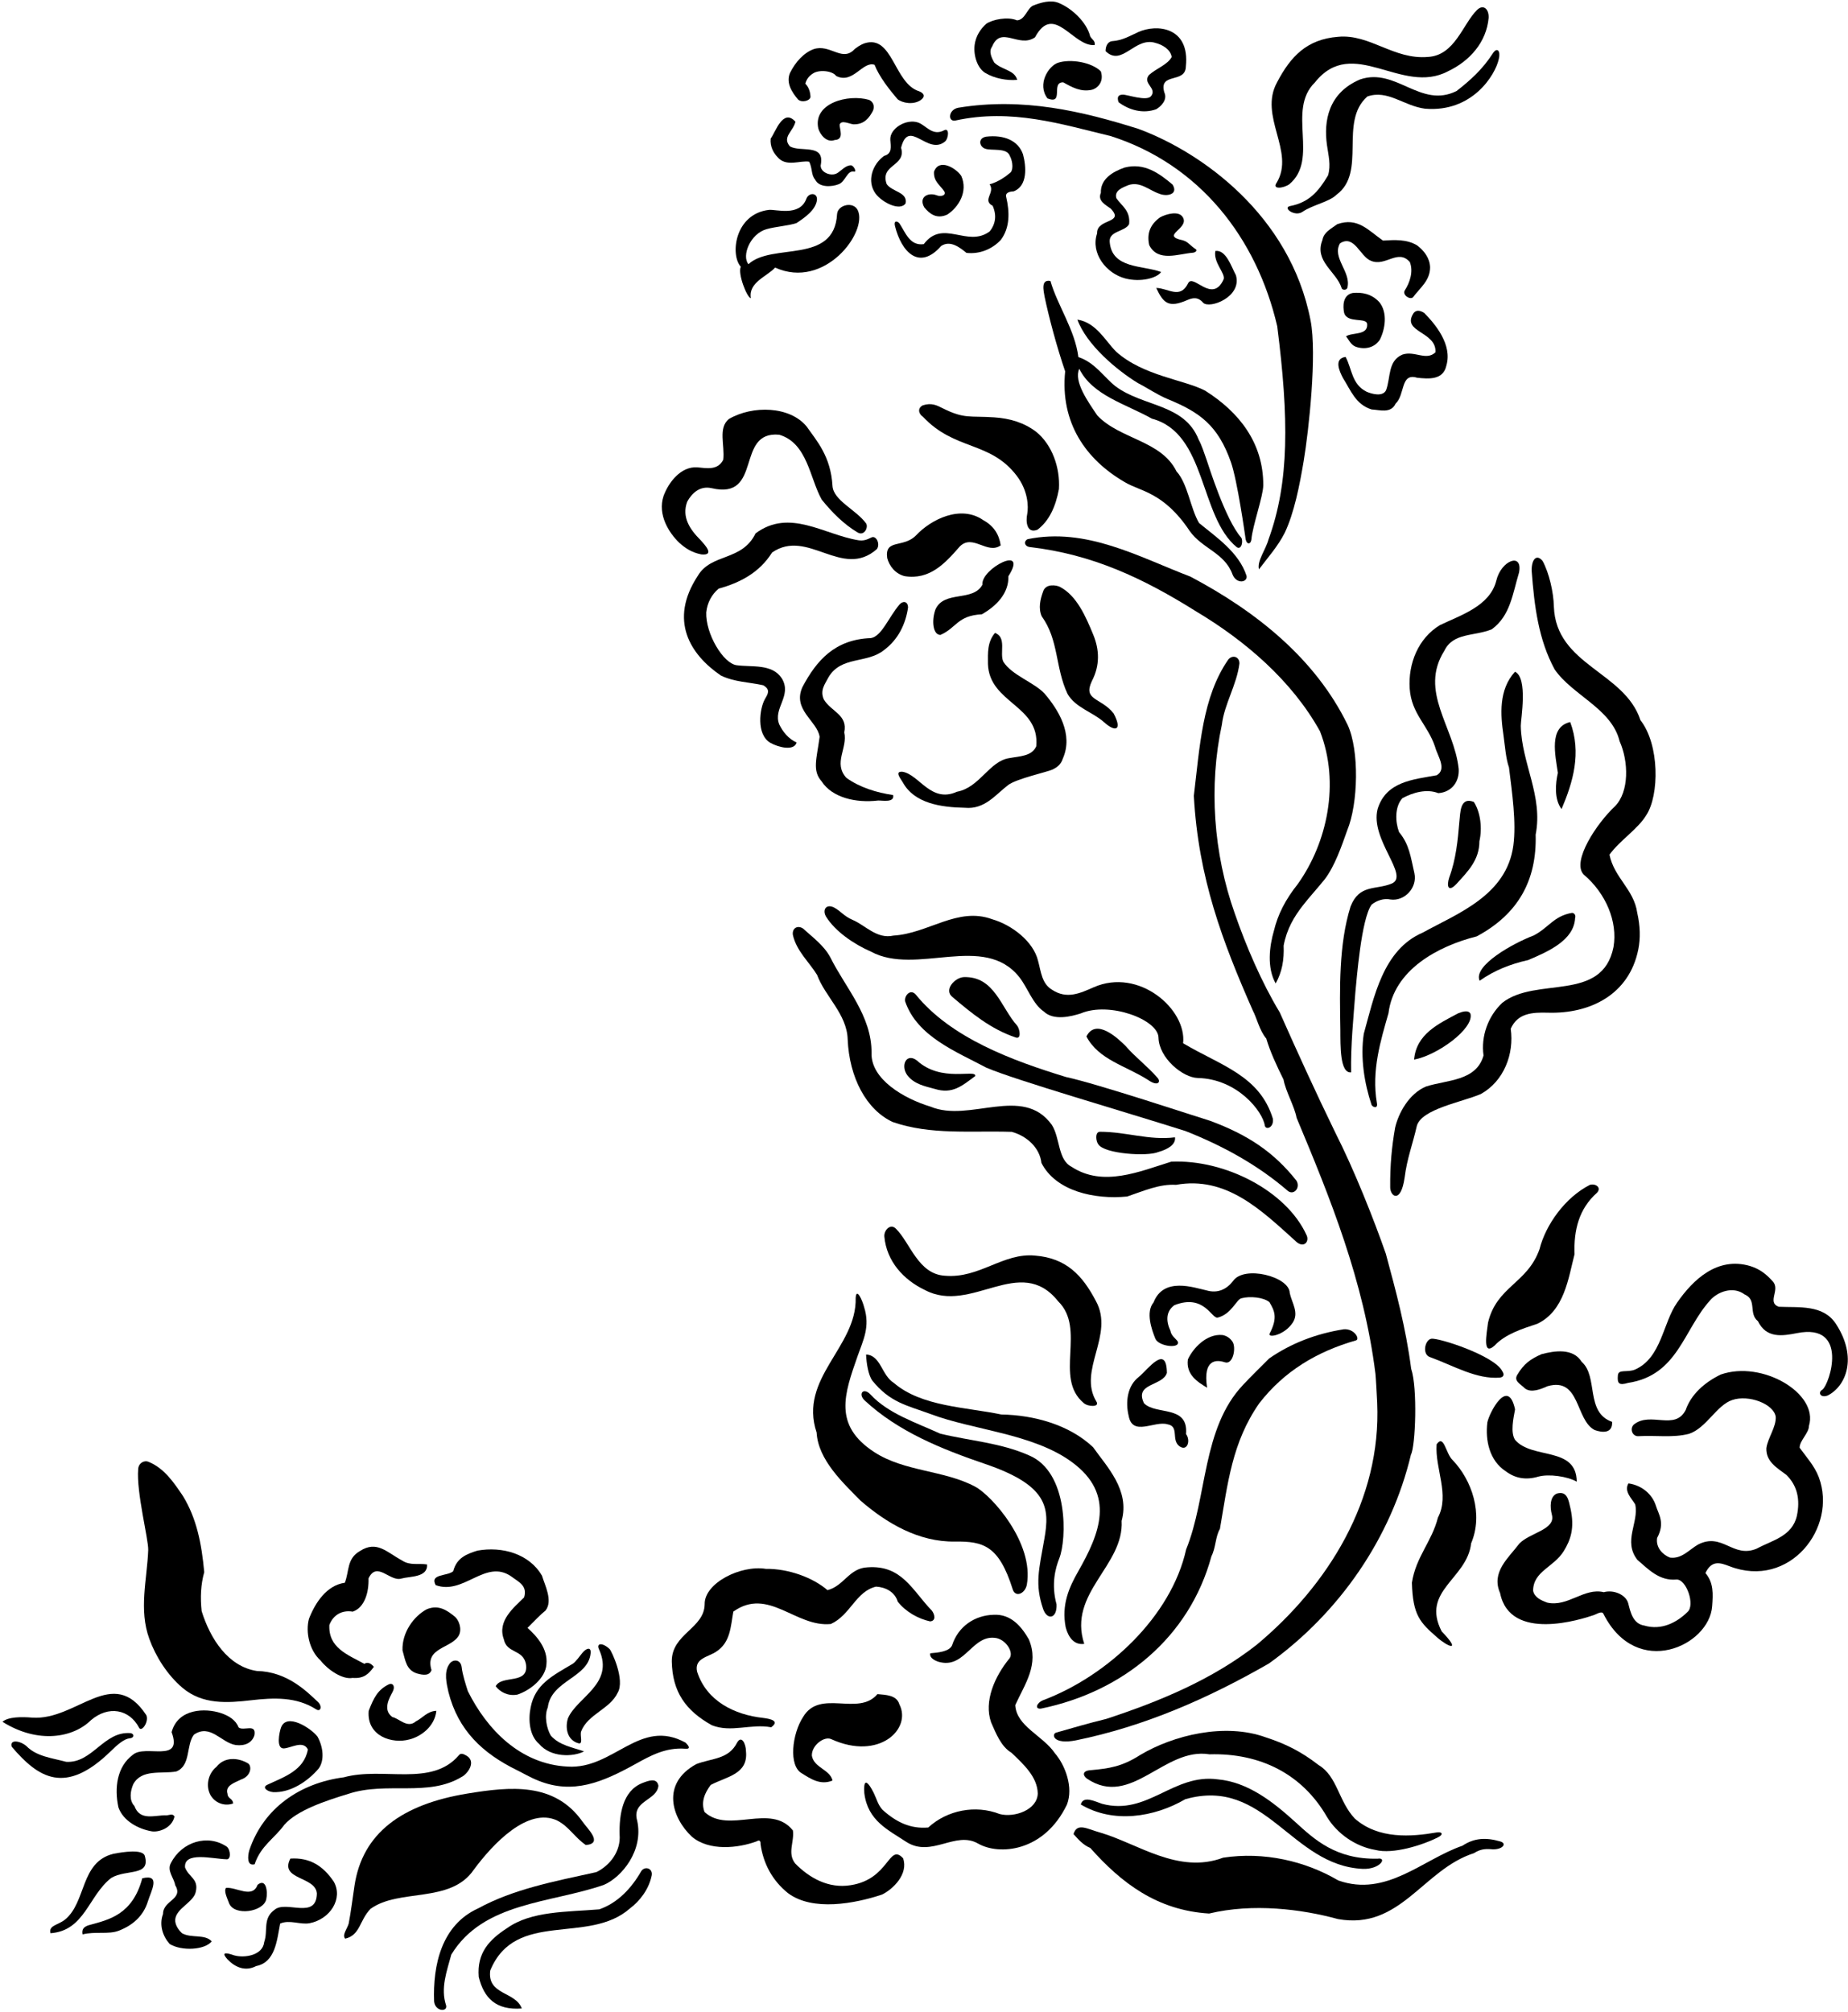 <?xml version="1.0" encoding="UTF-8"?>
<svg xmlns="http://www.w3.org/2000/svg" xmlns:xlink="http://www.w3.org/1999/xlink" width="521pt" height="567pt" viewBox="0 0 521 567" version="1.1">
<g id="surface1">
<path style=" stroke:none;fill-rule:nonzero;fill:rgb(0%,0%,0%);fill-opacity:1;" d="M 277.777 20.555 C 280.277 22.082 283.867 22.781 286.781 22.504 C 285.977 19.664 282.5 19.754 280.32 17.645 C 279.605 16.402 278.668 14.52 279.688 13.168 C 282.176 7.039 287.281 13.703 291.801 10.512 C 297.117 0.629 302.535 13.289 308.629 12.695 C 308.855 11.453 307.73 11.078 307.336 10.191 C 306.379 6.301 302.191 2.324 298.488 0.836 C 296.289 -0.121 293.379 0.711 291.211 1.598 C 289.574 2.367 288.969 5.676 286.691 5.73 C 284.117 4.617 279.809 5.496 278.098 6.676 C 276.422 8.121 275.102 10.191 274.777 12.652 C 274.398 15.66 275.578 19.254 277.777 20.555 "/>
<path style=" stroke:none;fill-rule:nonzero;fill:rgb(0%,0%,0%);fill-opacity:1;" d="M 228.496 27.266 C 228.426 25.797 227.973 24.52 227.035 23.574 C 227.395 22.316 228.07 21.414 229.184 20.719 C 230.895 19.539 234.715 19.938 235.727 21.406 C 240.5 23.82 243.18 17.129 246.562 18.262 C 247.836 21.57 250.785 25.316 253.039 27.953 C 254.402 29.051 257.438 29.613 259.527 28.242 C 260.969 27.223 260.551 26.309 259.172 25.742 C 251.988 23.566 251.742 9.605 243.691 12.219 C 242.922 12.465 241.352 13.344 240.492 14.285 C 237.141 17.176 233.914 12.395 229.418 13.84 C 226.641 14.84 224.23 17.5 222.715 20.562 C 221.508 23.418 223.363 26.109 224.98 28.031 C 226.059 29.051 228.469 28.387 228.496 27.266 "/>
<path style=" stroke:none;fill-rule:nonzero;fill:rgb(0%,0%,0%);fill-opacity:1;" d="M 325.875 12.133 C 327.547 12.57 330.012 13.832 330.328 16.07 C 329.16 18.25 326.074 19.223 323.926 21.141 C 321.988 23.562 326.328 24.828 324.504 27.102 C 323.301 28.637 317.762 26.645 316.566 26.672 C 315.488 26.695 314.781 27.102 315.344 28.801 C 318.348 31.062 322.258 32.121 325.965 30.789 C 327.449 29.906 329.203 28.047 328.246 26.035 C 326.617 20.223 334.23 23.711 334.328 18.727 C 335.504 7.535 326.082 6.695 320.902 9.043 C 318.594 10.09 316.453 11.406 313.578 11.594 C 312.078 11.766 311.676 13.34 311.691 14.41 C 316.371 18.984 319.953 10.152 325.875 12.133 "/>
<path style=" stroke:none;fill-rule:nonzero;fill:rgb(0%,0%,0%);fill-opacity:1;" d="M 298.266 17.695 C 295.625 18.574 292.297 23.719 295.316 27.742 C 300.145 29.609 296.129 23.062 299.777 23.215 C 302.258 24.609 304.738 26.004 307.859 25.297 C 309.59 24.812 311.285 22.93 310.352 20.105 C 307.781 17.527 301.793 16.523 298.266 17.695 "/>
<path style=" stroke:none;fill-rule:nonzero;fill:rgb(0%,0%,0%);fill-opacity:1;" d="M 240.605 35.035 C 243.707 35.133 245.094 33.125 246.113 31.215 C 246.672 29.883 246.156 28.66 245.008 28.148 C 239.125 26.43 229.152 29.051 230.703 36.219 C 231.215 37.945 233.031 40.32 235.328 39.461 C 238.129 39.328 236.629 36.32 236.727 35.098 C 237.195 33.707 239.523 34.953 240.605 35.035 "/>
<path style=" stroke:none;fill-rule:nonzero;fill:rgb(0%,0%,0%);fill-opacity:1;" d="M 359.922 51.5 C 358.539 53.488 361.863 53.07 363.477 51.938 C 372.004 44.82 362.672 31.098 370.695 23.246 C 381.41 9.777 395.137 27.039 408.254 20.078 C 414.297 17.211 419.059 11.969 419.688 5.031 C 419.793 2.457 418.133 1.125 416.418 2.809 C 412.406 6.73 410.18 15.645 402.578 16.047 C 392.895 16.883 386.207 9.504 377.199 10.375 C 368.434 11.078 363.879 15.887 360.07 23.141 C 354.715 32.762 365.254 42.688 359.922 51.5 "/>
<path style=" stroke:none;fill-rule:nonzero;fill:rgb(0%,0%,0%);fill-opacity:1;" d="M 228.137 45.578 C 229.074 47.461 228.656 49.266 229.785 50.586 C 230.93 52.977 234.621 52.656 236.422 51.93 C 238.34 51.254 238.816 47.965 240.754 48.359 C 241.602 48.582 240.77 46.754 239.965 46.594 C 238.477 46.535 237.258 48.012 236.117 48.75 C 234.27 49.949 230.82 48.422 231.445 46.188 C 232.375 40.414 225.621 42.98 222.688 41.246 C 220.434 38.613 223.578 37.094 224.258 34.312 C 220.746 30.375 218.633 37.258 217.273 39.059 C 217.066 41.371 218.078 43.098 219.223 44.289 C 221.645 47.172 225.652 45.125 228.137 45.578 "/>
<path style=" stroke:none;fill-rule:nonzero;fill:rgb(0%,0%,0%);fill-opacity:1;" d="M 269.336 33.973 C 285.23 30.512 299.16 34.988 313.203 38.371 C 338.316 46.43 354.312 67.148 360.086 91.953 C 363.371 117.812 363.539 135.867 357.633 152.016 C 356.84 154.949 354.336 158.121 354.934 160.457 C 357.305 157.301 360.32 153.918 362.203 150.16 C 364.855 144.578 366.387 136.848 367.539 129.953 C 368.996 121.242 371.32 99.844 369.496 90.375 C 363.746 60.527 338.578 42.824 320.973 36.332 C 305.09 31.328 288.414 27.379 270.168 30.363 C 267.367 30.879 267.117 34.371 269.336 33.973 "/>
<path style=" stroke:none;fill-rule:nonzero;fill:rgb(0%,0%,0%);fill-opacity:1;" d="M 251 39.434 C 251.129 41.344 251.574 43.312 249.258 43.934 C 245.965 46.281 244.262 51.078 246.875 54.613 C 248.695 57.039 253.734 59.637 255.316 57.312 C 255.938 54.133 251.5 54.09 249.98 51.891 C 247.977 46.266 255.59 46.93 254.035 41.645 C 256.191 33.148 261.48 43.949 266.414 39.895 C 267.449 39.023 267.699 35.949 266.23 36.695 C 262.859 38.516 261.059 35.277 258.805 34.523 C 255.457 33.402 250.781 36.215 251 39.434 "/>
<path style=" stroke:none;fill-rule:nonzero;fill:rgb(0%,0%,0%);fill-opacity:1;" d="M 410.652 25.648 C 400.492 30.715 393.586 18.934 383.465 22.379 C 374.469 26.176 373.164 34.109 374.102 40.852 C 374.492 43.691 375.293 46.578 374.402 49.449 C 371.691 53.996 369.035 57.059 363.676 58.086 C 361.531 58.559 365.023 61.133 367.133 59.746 C 370.066 57.719 374.789 56.914 376.785 54.887 C 385.426 48.562 377.375 34.391 385.488 27.195 C 391.246 25.172 395.746 29.863 401.758 30.633 C 415.098 31.746 421.586 21.09 422.543 16.668 C 423.117 14.426 422.121 13.094 420.844 15.074 C 417.977 19.508 414.645 22.531 410.652 25.648 "/>
<path style=" stroke:none;fill-rule:nonzero;fill:rgb(0%,0%,0%);fill-opacity:1;" d="M 308.941 366.641 C 305.137 359.387 300.578 354.578 291.812 353.875 C 282.805 353.004 276.117 360.383 266.434 359.551 C 258.836 359.145 256.605 350.234 252.594 346.309 C 251.074 344.711 249.164 346.707 249.324 348.531 C 249.953 355.469 254.719 360.711 260.758 363.578 C 273.875 370.539 287.602 353.277 298.316 366.75 C 306.34 374.602 297.012 388.32 305.539 395.438 C 306.68 396.492 310.168 396.656 309.094 395 C 303.758 386.188 314.297 376.266 308.941 366.641 "/>
<path style=" stroke:none;fill-rule:nonzero;fill:rgb(0%,0%,0%);fill-opacity:1;" d="M 253.559 62.934 C 252.906 62.215 251.906 62.129 252.336 63.777 C 254.148 70.965 259.113 76.402 265.344 69.324 C 267.922 67.613 270.645 69.781 272.469 71.27 C 276.152 71.688 279.711 70.242 282.156 67.613 C 284.758 64.156 284.668 59.738 283.656 55.449 C 283.359 54.281 284.789 53.945 285.73 53.945 C 289.812 52.43 289.309 46.84 288.41 43.492 C 287.062 39.605 283.059 37.938 278.035 38.516 C 275.594 38.941 276.094 41.352 277.734 41.902 C 279.523 42.582 283.93 41.496 284.727 44.016 C 285.25 44.883 285.867 47.344 284.965 48.547 C 283.645 49.676 281.578 51.242 278.996 51.945 C 280.668 54.258 276.812 56.418 279.855 58 C 281.035 60.652 280.715 63.117 279 65.238 C 272.676 69.895 265.859 61.594 260.434 68.809 C 256.484 69.367 255.266 65.512 253.559 62.934 "/>
<path style=" stroke:none;fill-rule:nonzero;fill:rgb(0%,0%,0%);fill-opacity:1;" d="M 263.988 55.008 C 261.547 54.152 258.965 55.586 260.578 58.445 C 262.047 60.219 264.016 61.855 267.047 60.484 C 270.246 58.422 272.977 54.004 271.008 49.582 C 269.641 47.492 264.77 44.422 263.32 48.391 C 263.164 51.098 264.914 52.059 266.094 53.77 C 267.035 55.066 265.203 55.562 263.988 55.008 "/>
<path style=" stroke:none;fill-rule:nonzero;fill:rgb(0%,0%,0%);fill-opacity:1;" d="M 211.688 84.035 C 210.926 79.578 216.324 77.875 218.527 75.414 C 232.543 81.746 244.672 65.355 241.836 59.277 C 240.605 56.648 236.203 57.727 235.996 60.316 C 235.211 74.664 217.652 68.285 211.004 74.465 C 209.051 72.141 211.453 65.91 216.102 64.59 C 218.812 63.82 222.016 63.688 224.539 62.879 C 226.875 61.34 230.055 59.141 230.324 56.285 C 230.465 54.234 227.973 54.234 227.332 56.035 C 225.414 61.156 218.695 58.922 216.754 59.156 C 207.129 60.316 205.801 71.855 208.855 75.18 C 207.914 77.059 210.598 83.922 211.688 84.035 "/>
<path style=" stroke:none;fill-rule:nonzero;fill:rgb(0%,0%,0%);fill-opacity:1;" d="M 309.297 65.785 C 307.41 71.426 311.914 77.09 317.273 78.488 C 321.555 79.586 326.129 78.422 327.355 76.66 C 322.109 74.715 313.402 75.812 312.848 68.102 C 312.684 65.039 317.156 65.344 318.328 63.164 C 318.727 59.348 316.266 58.086 314.742 55.883 C 314.031 53.699 316.59 52.801 318.113 52.18 C 321.445 51.039 323.961 53.637 326.781 54.578 C 328.867 55.48 332.328 54.871 330.582 52.027 C 326.77 48.809 322.578 45.773 317.012 47.234 C 313.66 48.418 310.219 50.48 310.363 54.352 C 309.344 56.645 311.789 57.777 313.141 58.797 C 317.234 63.051 309.094 61.516 309.297 65.785 "/>
<path style=" stroke:none;fill-rule:nonzero;fill:rgb(0%,0%,0%);fill-opacity:1;" d="M 333.504 61.285 C 332.418 59.289 328.785 60.301 327.055 61.258 C 324.25 63.266 323.27 65.82 323.996 69.074 C 326.438 73.969 332.27 71.531 336.258 71.234 C 336.93 71.188 337.762 70.609 337.047 70.184 C 335.602 69.277 334.938 68.113 333.48 67.734 C 326.973 66.371 335.309 64.52 333.504 61.285 "/>
<path style=" stroke:none;fill-rule:nonzero;fill:rgb(0%,0%,0%);fill-opacity:1;" d="M 399.484 69.133 C 396.555 67.398 393.227 67.602 389.895 67.805 C 385.727 64.902 382.777 61.156 377.02 63.18 C 375.195 64.516 373.18 65.473 372.82 67.672 C 370.441 73.648 376.758 76.516 378.219 81.141 C 378.32 81.746 379.484 81.91 379.836 81.184 C 381.086 76.707 375.41 72.676 377.785 68.578 C 381.852 65.988 383.422 72.348 386.543 73.52 C 390.676 75.215 394.105 70.027 397.469 73.852 C 398.516 76.523 397.48 79.625 396.047 81.844 C 395.277 83.074 397.438 84.57 398.34 83.801 C 400.371 81.094 403.18 79.086 403.184 75.324 C 403.09 72.688 401.438 70.602 399.484 69.133 "/>
<path style=" stroke:none;fill-rule:nonzero;fill:rgb(0%,0%,0%);fill-opacity:1;" d="M 334.93 79.887 C 332.691 84.402 329.344 81.215 325.977 81.152 C 328.004 85.547 329.551 86.816 334.691 84.586 C 336.207 83.926 337.727 83.59 339.191 85.324 C 341.004 87.148 350.219 83.711 348.438 77.57 C 347.16 75.199 345.66 70.309 342.633 70.734 C 342.027 74.047 345.574 77.09 344.973 78.73 C 341.746 85.824 336.348 76.84 334.93 79.887 "/>
<path style=" stroke:none;fill-rule:nonzero;fill:rgb(0%,0%,0%);fill-opacity:1;" d="M 294.492 83.594 C 295.746 89.598 298.012 98.004 300.297 104.664 C 298.848 119.105 306.094 129.496 317.07 135.867 C 321.391 138.512 328.039 138.594 335.406 149.656 C 338.938 154.66 345.273 155.781 347.484 161.914 C 348.648 164.773 351.809 164.109 351.434 162.297 C 349.277 155.617 342.758 151.301 338.043 147.402 C 335.566 143.188 334.859 136.301 331.688 132.855 C 327.352 124.07 315.668 123.828 309.34 117.066 C 306.785 113.266 302.629 107.527 304.27 103.938 C 308.02 111.465 317.305 113.809 324.746 117.992 C 340.238 122.109 338.047 145.52 348.68 154.223 C 350.062 155.133 350.562 152.309 349.902 151.496 C 345.414 146.359 340.75 131.211 340.195 129.664 C 339.492 127.711 338.852 125.582 337.941 123.914 C 333.945 113.734 322.27 114.715 314.453 108.84 C 311.277 106.336 308.668 102.137 304.023 100.645 C 303.074 92.988 298.043 85.914 296.152 79.195 C 293.391 78.648 294.211 81.91 294.492 83.594 "/>
<path style=" stroke:none;fill-rule:nonzero;fill:rgb(0%,0%,0%);fill-opacity:1;" d="M 320.77 107.945 C 323.633 109.422 326.301 111.285 329.277 112.512 C 338.207 116.184 343.383 119.836 347.051 130.316 C 348.828 135.395 350.977 150.539 351.184 151.988 C 351.477 153.555 352.641 153.473 352.801 152.027 C 353.137 148.152 356.129 139.84 356.148 136.781 C 356.199 124.82 349.328 116.121 339.742 110.094 C 333.855 107.012 322.371 105.973 314.688 99.137 C 311.582 96.039 309.098 90.93 303.738 90.074 C 306.359 97.227 314.906 104.352 320.77 107.945 "/>
<path style=" stroke:none;fill-rule:nonzero;fill:rgb(0%,0%,0%);fill-opacity:1;" d="M 379.48 94.797 C 380.457 96.004 380.926 97.414 382.602 97.848 C 385.117 98.566 387.629 97.867 389.016 95.73 C 390.484 92.836 391.301 88.156 388.859 85.145 C 386.645 82.77 383.973 82.328 381.379 82.574 C 378.5 83.117 378.57 86.398 378.945 88.156 C 379.785 91.262 385.387 89.309 385.445 91.402 C 385.633 94.598 381.195 93.613 379.48 94.797 "/>
<path style=" stroke:none;fill-rule:nonzero;fill:rgb(0%,0%,0%);fill-opacity:1;" d="M 378.582 106.477 C 380.836 110.051 382.203 114.02 386.695 115.398 C 388.859 115.496 392.109 116.648 393.449 113.77 C 396.18 111.234 394.758 104.988 399.531 106.465 C 402.805 106.805 406.887 107.168 407.773 103.012 C 409.492 97.129 404.648 91.367 401.512 88.188 C 400.629 87.641 399.434 87.148 398.559 88.199 C 394.902 93.688 405.059 93.324 404.695 99.285 C 402.098 101.801 398.848 98.77 395.387 99.934 C 391.207 101.73 392.121 106.305 390.766 109.988 C 389.789 111.914 386.73 111.023 385.305 110.418 C 381.062 108.34 381.18 103.957 379.359 100.59 C 375.938 101.074 377.656 104.684 378.582 106.477 "/>
<path style=" stroke:none;fill-rule:nonzero;fill:rgb(0%,0%,0%);fill-opacity:1;" d="M 197.738 156.254 C 201.688 156.633 198.633 153.473 197.426 152.133 C 194.605 149.309 192.09 145.77 193.754 141.371 C 195.035 139.043 197.273 136.844 200.602 137.582 C 215.191 141.023 207.168 121.344 219.691 122.523 C 227.68 124.887 228.289 134.871 231.684 140.836 C 234.613 144.453 237.898 147.746 241.715 150.027 C 243.633 151.234 244.875 148.641 244.184 147.527 C 241.348 143.633 234.953 141.074 234.703 136.934 C 234.203 128.535 230.215 124.215 227.422 120.223 C 222.711 114.441 212.195 114.184 205.496 118.086 C 202.371 120.641 204.398 125.496 203.902 129.594 C 202.32 132.641 199.215 131.945 196.547 131.711 C 191.941 131.422 188.492 135.934 187.078 139.766 C 185.285 145.121 188.699 150.281 191.5 152.973 C 193.191 154.48 194.977 155.715 197.738 156.254 "/>
<path style=" stroke:none;fill-rule:nonzero;fill:rgb(0%,0%,0%);fill-opacity:1;" d="M 292.094 121.676 C 288.629 119.066 284.668 117.926 280.332 117.629 C 273.379 117.152 271.941 118.137 265.82 115.09 C 264.188 114.277 262.664 113.41 260.152 114.242 C 258.555 115.074 259.02 116.688 260.203 117.461 C 269.219 127.062 279.109 124.238 286.621 134.062 C 289.871 138.312 289.98 142.789 289.602 144.859 C 289.141 146.988 289.465 150.52 292.512 149.281 C 295.785 146.805 297.633 142.781 298.543 137.816 C 298.906 131.855 296.641 125.328 292.094 121.676 "/>
<path style=" stroke:none;fill-rule:nonzero;fill:rgb(0%,0%,0%);fill-opacity:1;" d="M 245.68 151.48 C 244.344 152.141 243.406 152.473 242.031 152.266 C 232.273 150.691 222.617 143.195 213.016 150.328 C 209.172 158.262 200.504 155.863 196.715 162.309 C 188.492 174.852 194.578 184.5 203.242 190.395 C 207.133 192.262 211.16 192.227 215.184 193.137 C 217.32 194.383 216.473 195.609 215.66 197.016 C 214.148 199.641 213.133 207.027 217.211 209.367 C 219.492 210.652 223.898 211.73 224.586 209.262 C 222.32 208.242 220.738 206.328 219.699 204.18 C 217.844 199.605 223.398 196.137 220.414 191.188 C 217.672 187.008 212.047 188.07 207.668 187.484 C 203.867 186.965 198.883 178.57 199.109 172.578 C 199.395 169.852 200.676 167.523 202.598 165.906 C 208.543 164.258 214.055 161.465 217.676 155.715 C 227.707 148.785 237.43 163.395 247.219 154.754 C 248.25 153.305 247.004 150.812 245.68 151.48 "/>
<path style=" stroke:none;fill-rule:nonzero;fill:rgb(0%,0%,0%);fill-opacity:1;" d="M 250.133 157.297 C 250.711 159.496 252.363 161.68 255.016 162.379 C 262.16 163.52 266.453 158.746 270.613 153.992 C 274.27 150.387 278.34 156.391 282.125 153.707 C 281.66 150.562 280.137 148.215 277.227 146.609 C 270.816 142.145 262.426 146.422 258.227 150.914 C 254.648 154.551 249.348 151.766 250.133 157.297 "/>
<path style=" stroke:none;fill-rule:nonzero;fill:rgb(0%,0%,0%);fill-opacity:1;" d="M 335.617 162.52 C 320.992 156.934 306.238 148.547 289.668 151.969 C 288.312 152.832 289.156 154.055 290.246 154.168 C 307.996 156.223 322.246 162.934 337.277 172.355 C 350.922 180.496 364.203 191.777 372.141 206.102 C 377.84 220.738 374.168 237.508 365.879 249.156 C 362.371 253.562 360.246 257.746 359.148 262.332 C 357.883 266.676 357.125 272.691 359.641 277.172 C 361.449 273.984 362.055 270.516 361.891 266.512 C 362.777 261.797 364.84 258.355 367.395 255.086 C 369.25 252.711 371.363 250.43 373.48 247.812 C 376.328 244.062 378.219 238.523 379.82 234.008 C 382.93 226.488 383.254 211.484 379.945 204.324 C 370.848 185.602 354.055 172.266 335.617 162.52 "/>
<path style=" stroke:none;fill-rule:nonzero;fill:rgb(0%,0%,0%);fill-opacity:1;" d="M 263.73 171.758 C 262.547 174.996 263.043 178.984 265.148 178.941 C 269.703 176.953 269.859 173.5 276.816 173.129 C 280.918 170.801 284.438 167.215 284.297 162.398 C 290.117 153.246 276.473 160.281 276.977 164.777 C 274.32 169.719 266.18 166.305 263.73 171.758 "/>
<path style=" stroke:none;fill-rule:nonzero;fill:rgb(0%,0%,0%);fill-opacity:1;" d="M 245.531 179.84 C 235.379 180.203 230.215 186.133 226.258 193.582 C 223.277 200.047 230.441 203.195 231.074 207.672 C 230.25 213.859 228.934 217.184 231.641 220.219 C 234.57 224.773 241.242 226.379 247.582 225.617 C 248.785 225.578 252.246 226.297 251.797 224.078 C 247.133 223.395 242.359 221.922 238.621 219.23 C 234.809 215.066 239.043 210.844 238.016 206.422 C 239.055 201.438 234.375 200.625 232.273 197.16 C 231.09 194.508 232.598 192.816 233.539 190.938 C 237.102 184.793 244.414 187.117 249.234 183.211 C 253.242 180.227 255.316 175.902 256 171.238 C 255.98 169.43 254.566 169.262 253.594 170.371 C 250.484 174.035 248.582 179.32 245.531 179.84 "/>
<path style=" stroke:none;fill-rule:nonzero;fill:rgb(0%,0%,0%);fill-opacity:1;" d="M 308.27 179.016 C 306.121 173.797 303.555 167.812 298.754 165.375 C 297.949 164.965 294.758 164.305 294.051 166.793 C 293.277 168.914 292.691 171.418 293.684 173.695 C 298.527 180.395 297.465 188.066 300.934 195.5 C 303.117 199.434 308.07 200.668 311.277 203.559 C 314.469 206.434 316.512 205.867 313.941 201.043 C 310.371 196.562 305.238 197.441 307.82 191.973 C 310.168 187.465 309.922 183.141 308.27 179.016 "/>
<path style=" stroke:none;fill-rule:nonzero;fill:rgb(0%,0%,0%);fill-opacity:1;" d="M 254.508 220.473 C 257.773 226.457 265.312 227.535 272.047 227.66 C 277.602 228.18 280.602 224.031 284.215 221.258 C 286.527 219.48 295.371 217.551 296.742 216.879 C 297.988 216.27 299.102 215.488 299.633 213.812 C 302.688 206.934 298.367 200.016 294.484 195.473 C 291.48 192.27 285.297 190.328 282.871 186.508 C 281.73 184.117 283.914 179.645 280.516 178.379 C 278.328 180.973 278.504 183.973 278.527 187.121 C 278.891 198.219 293.199 198.742 292.152 210.309 C 290.945 213.164 287.445 213.121 284.57 213.664 C 278.918 214.477 276.211 221.965 269.797 223.141 C 262.477 226.461 259.176 218.336 254.492 217.52 C 252.18 217.309 253.734 219.211 254.508 220.473 "/>
<path style=" stroke:none;fill-rule:nonzero;fill:rgb(0%,0%,0%);fill-opacity:1;" d="M 405.914 176.203 C 399.855 179.883 396.969 187.008 397.43 194.059 C 397.938 201.262 402.496 204.219 404.594 210.504 C 405.211 212.969 408.027 216.734 405.055 218.496 C 398.375 219.711 390.797 220.246 388.398 227.973 C 386.129 236.621 397.602 246.891 392.32 249.039 C 387.879 250.879 383.227 249.133 380.746 255.516 C 377.426 266.191 377.691 278.512 377.883 290.301 C 377.906 294.762 377.738 302.574 380.914 302.23 C 380.773 294.594 381.574 286.961 382.129 279.492 C 382.469 276.223 383.77 258.848 386.711 254.938 C 388.16 253.793 390.211 253.102 392.016 253.516 C 396 254.07 399.637 250.176 398.758 246.113 C 397.711 241.562 397.34 237.988 394.426 234.508 C 393.363 231.68 393.156 227.434 395.359 224.973 C 398.352 223.34 402.227 222.254 405.496 223.539 C 409.355 223.262 411.484 220.211 411.242 216.68 C 409.961 204.773 399.969 194.906 407.203 183.406 C 409.691 178.223 415.633 179.395 420.582 177.352 C 425.816 173.52 426.426 167.391 428.258 161.355 C 429.352 155.547 423.203 157.961 421.859 163.605 C 420.062 170.844 411.824 173.352 405.914 176.203 "/>
<path style=" stroke:none;fill-rule:nonzero;fill:rgb(0%,0%,0%);fill-opacity:1;" d="M 456.613 208.914 C 459.164 214.598 459.355 223.117 455.312 227.23 C 450.211 231.98 442.98 242.816 446.484 246.477 C 452.742 251.77 456.113 259.77 454.887 266.91 C 451.742 282.664 433.078 275.102 423.535 282.629 C 419.504 286.426 417.484 292.082 418.25 297.48 C 416.191 304.754 407.938 304.312 402.027 306.223 C 397.211 308.246 394.277 313.711 393.324 317.797 C 392.359 323.305 391.883 328.477 391.934 334.516 C 391.867 337.148 394.895 339.488 395.996 331.922 C 396.688 326.426 398.285 322.469 399.438 317.336 C 400.762 312.547 412.148 310.637 417.504 308.328 C 423.977 304.727 426.922 297.059 425.914 289.949 C 427.855 285.535 431.977 285.285 436.418 285.414 C 448.301 285.766 459.316 280.324 461.879 267.59 C 462.52 264.406 462.418 260.965 461.574 257.234 C 460.641 250.648 455.078 247.406 453.754 240.883 C 456.672 236.84 461.734 233.707 464.129 229.742 C 467.832 224.117 467.895 209.867 462.488 202.98 C 457.992 189.246 438.68 187.547 438.078 170.977 C 437.996 166.934 436.738 161.496 434.918 158.129 C 433.258 156.047 431.762 157.543 431.812 160.852 C 432.57 170.953 433.762 180.32 438.301 188.676 C 443.371 196.016 454.367 199.695 456.613 208.914 "/>
<path style=" stroke:none;fill-rule:nonzero;fill:rgb(0%,0%,0%);fill-opacity:1;" d="M 303.348 490.492 C 322.535 486.566 340.371 478.812 357.762 468.82 C 377.754 454.441 392.223 433.32 397.781 409.973 C 399.062 407.641 399.684 391.168 397.848 385.785 C 396.32 374.051 393.531 363.836 390.703 353.355 C 387.371 343.812 381.879 329.895 376.473 319.242 C 370.789 307.559 365.727 296.453 360.797 285.336 C 355.711 276.922 351.301 266.668 348.117 257.449 C 342.082 240.441 340.754 221.559 344.477 204.242 C 345.145 198.508 348.668 193.039 349.426 187.023 C 349.48 185.055 347.484 184.473 346.309 185.852 C 338.941 196.43 338.246 210.496 336.574 224.297 C 337.844 247.488 344.684 265.453 353.199 284.801 C 354.285 286.793 355.07 290.441 357.004 292.723 C 358.055 296.332 359.984 300.492 361.859 304.254 C 362.477 307.66 364.938 311.742 365.535 315.016 C 374.945 337.453 384.512 360.996 387.773 387.172 C 387.883 388.062 388.18 393.406 388.266 395.34 C 389.48 422.734 374.41 446.762 354.328 463.531 C 341.871 473.312 327.039 479.484 311.895 484.449 C 306.703 485.719 302.32 487.012 297.672 488.34 C 296.453 488.828 296.883 491.762 303.348 490.492 "/>
<path style=" stroke:none;fill-rule:nonzero;fill:rgb(0%,0%,0%);fill-opacity:1;" d="M 427.113 189.32 C 422.461 194.41 423.035 201.512 423.855 207.105 C 424.301 210.266 424.543 213.859 425.422 216.285 C 426.297 223.414 427.523 231.762 426.656 238.27 C 424.758 252.371 410.965 257.414 401.125 262.836 C 389.852 267.656 387.336 281.176 384.48 291.383 C 383.48 298.117 384.656 305.32 386.668 311.367 C 386.871 311.973 388.543 312.715 388.184 310.871 C 386.613 301.691 389.297 293.117 391.449 285.562 C 392.949 273.395 405.293 266.68 416.316 263.91 C 427.93 257.699 433.301 248.211 432.941 235.23 C 435.086 224.316 428.965 215.164 428.75 204.582 C 428.715 202.844 430.848 191.035 427.113 189.32 "/>
<path style=" stroke:none;fill-rule:nonzero;fill:rgb(0%,0%,0%);fill-opacity:1;" d="M 440.246 228.02 C 443.473 220.445 445.926 212.172 442.684 203.5 C 436.57 204.902 438.496 212.82 439.207 217.824 C 438.543 220.738 438.105 225.234 440.246 228.02 "/>
<path style=" stroke:none;fill-rule:nonzero;fill:rgb(0%,0%,0%);fill-opacity:1;" d="M 410.754 248.977 C 413.891 245.512 417.078 242.375 417.086 237.074 C 417.918 233.465 417.414 228.969 415.52 226.016 C 411.535 224.43 411.73 229.188 411.449 231.426 C 411.012 236.859 410.441 242.312 408.59 247.273 C 407.781 249.695 408.242 251.746 410.754 248.977 "/>
<path style=" stroke:none;fill-rule:nonzero;fill:rgb(0%,0%,0%);fill-opacity:1;" d="M 308.312 278.262 C 304.512 279.938 300.766 281.684 296.637 278.973 C 293.703 277.238 293.504 273.91 292.66 270.809 C 291.352 265.352 285.32 260.699 279.719 259.074 C 269.941 255.488 261.754 263.094 251.898 263.684 C 247.215 264.75 243.965 260.777 240.395 259.27 C 237.859 258.191 237.086 256.781 235.059 255.727 C 232.875 254.703 231.805 256.457 232.871 258.32 C 235.48 262.516 240.688 266.078 245.555 268.211 C 258.352 275.129 277.418 262.758 287.406 275.445 C 289.699 278.344 291.16 282.973 294.277 285.082 C 297.078 287.773 302.105 286.449 304.695 285.621 C 312.805 282.191 326.543 287.363 326.613 292.457 C 326.758 298.211 333.48 303.73 337.68 303.82 C 348.871 304.062 356.02 313.273 356.578 317.223 C 356.879 318.613 359.203 317.785 358.855 315.289 C 355.113 303.062 344.113 300.32 333.551 294.027 C 334.605 284.465 321.094 272.625 308.312 278.262 "/>
<path style=" stroke:none;fill-rule:nonzero;fill:rgb(0%,0%,0%);fill-opacity:1;" d="M 368.332 348.062 C 362.688 335.699 345.434 326.727 330.219 327.402 C 321.34 330.137 310.973 334.695 302.086 328.836 C 298.176 326.836 298.914 320.688 296.516 317 C 288.328 305.668 273.344 316.52 262.352 311.898 C 254.773 309.613 245.508 304.152 245.707 296.793 C 245.832 286.301 238.246 278.242 234.098 269.828 C 232.211 266.336 228.992 264.105 226.512 261.773 C 224.895 260.602 223.234 261.602 223.539 263.535 C 224.586 268.09 228.098 271.082 230.371 274.789 C 232.562 280.793 238.781 285.82 238.98 292.91 C 239.434 303.727 244.262 312.797 251.68 316.227 C 262.414 319.945 273.645 318.625 285.246 318.996 C 289.719 320.242 293.156 323.652 293.605 327.754 C 297.695 335.77 308.637 338.113 317.777 337.223 C 322.52 335.613 326.941 333.645 331.547 333.93 C 345.691 331.391 355.516 341.012 365.059 349.602 C 367.469 352.121 369.297 349.961 368.332 348.062 "/>
<path style=" stroke:none;fill-rule:nonzero;fill:rgb(0%,0%,0%);fill-opacity:1;" d="M 286.312 292.387 C 287.977 293.016 287.562 290.191 286.789 289.098 C 282.168 283.977 280.375 275.098 271.688 275.387 C 269.109 275.562 265.953 279.055 268.594 281.062 C 273.777 285.434 279.266 290.027 286.312 292.387 "/>
<path style=" stroke:none;fill-rule:nonzero;fill:rgb(0%,0%,0%);fill-opacity:1;" d="M 341.219 315.906 C 337.289 314.719 309.523 305.488 300.516 303.539 C 285.496 298.949 268.07 292.555 258.141 280.262 C 256.562 278.555 254.816 280.801 255.203 282.285 C 258.613 292.145 269.555 296.371 278.121 300.934 C 286.48 304.484 316.379 313.113 334.234 318.777 C 344.762 322.926 354.664 328.375 363.082 335.645 C 364.773 336.984 366.715 334.727 365.492 332.75 C 359.109 324.656 351.707 319.797 341.219 315.906 "/>
<path style=" stroke:none;fill-rule:nonzero;fill:rgb(0%,0%,0%);fill-opacity:1;" d="M 417.148 276.414 C 421.176 273.562 425.746 271.707 430.828 270.586 C 436.527 268.164 443.734 264.996 444.062 258.773 C 444.348 257.926 443.812 257.277 443.18 257.285 C 438.066 258.145 436.648 261.434 432.398 263.648 C 426.66 265.805 415.223 272.156 417.148 276.414 "/>
<path style=" stroke:none;fill-rule:nonzero;fill:rgb(0%,0%,0%);fill-opacity:1;" d="M 326.34 303.777 C 323.445 300.426 320.156 298.07 317.266 294.723 C 315.238 292.727 309.02 286.758 306.285 292.113 C 309.777 298.734 317.391 300.344 323.742 304.414 C 326.461 306.312 327.371 304.902 326.34 303.777 "/>
<path style=" stroke:none;fill-rule:nonzero;fill:rgb(0%,0%,0%);fill-opacity:1;" d="M 263.523 306.895 C 268.578 308.465 271.273 305.98 274.961 303.262 C 275.207 301.211 265.406 305.246 258.492 298.879 C 255.48 296.59 253.77 300.426 255.871 303.145 C 257.824 305.555 260.59 306.102 263.523 306.895 "/>
<path style=" stroke:none;fill-rule:nonzero;fill:rgb(0%,0%,0%);fill-opacity:1;" d="M 414.578 285.777 C 414.059 284.539 412.23 285.121 411.062 285.605 C 405.566 288.531 399.266 291.438 398.672 298.641 C 405.414 297.34 415.516 289.887 414.578 285.777 "/>
<path style=" stroke:none;fill-rule:nonzero;fill:rgb(0%,0%,0%);fill-opacity:1;" d="M 326.543 324.688 C 329.203 323.934 331.527 322.605 331.262 320.539 C 323.871 321.453 317.609 318.98 310.09 318.973 C 308.59 319.031 309.004 321.773 309.652 322.523 C 311.379 325.234 323.547 325.988 326.543 324.688 "/>
<path style=" stroke:none;fill-rule:nonzero;fill:rgb(0%,0%,0%);fill-opacity:1;" d="M 450.191 336.203 C 451.625 334.738 449.883 333.492 448.258 333.926 C 441.238 337.473 435.754 345.23 434.035 352.055 C 430.582 361.812 421.949 362.496 419.512 372.781 C 419.129 375.879 417.836 382.375 421.363 379.234 C 424.395 375.984 429.156 374.504 433.391 373.098 C 441.066 369.461 442.168 360.172 443.906 353.48 C 443.648 346.625 445.184 340.672 450.191 336.203 "/>
<path style=" stroke:none;fill-rule:nonzero;fill:rgb(0%,0%,0%);fill-opacity:1;" d="M 285.5 447.895 C 286.246 450.34 288.977 449.184 289.488 446.656 C 291.582 434.914 279.66 421.555 274.969 419.023 C 266.266 414.328 254.969 414.809 246.453 409.242 C 234.84 401.656 238.039 392.887 241.797 382.152 C 243.34 377.734 245.371 373.945 243.621 368.406 C 243.109 366.395 241.434 362.746 241.238 365.785 C 241.598 379.703 225.094 388.352 230.227 403.742 C 230.648 411.473 237.75 417.988 242.613 422.941 C 249.996 429.32 258.969 434.609 269.195 434.473 C 277.246 434.367 281.617 435.602 285.5 447.895 "/>
<path style=" stroke:none;fill-rule:nonzero;fill:rgb(0%,0%,0%);fill-opacity:1;" d="M 294.441 433.668 C 292.875 442.516 291.727 446.469 294.066 453.414 C 295.184 456.727 298.051 456.281 297.867 452.176 C 296.312 446.438 297.555 441.938 298.656 439.16 C 300.727 433.926 301.371 414.895 290.098 410.176 C 282.07 406.609 273.402 406.09 265.055 404.051 C 258.18 400.91 250.398 398.398 245.449 393.055 C 243.426 390.875 241.793 392.855 243.789 394.715 C 253.211 403.469 265.422 408.398 277.711 412.586 C 295.375 418.602 296 424.859 294.441 433.668 "/>
<path style=" stroke:none;fill-rule:nonzero;fill:rgb(0%,0%,0%);fill-opacity:1;" d="M 364.445 372.785 C 366.328 369.969 364.18 367.176 363.609 364.41 C 363.527 359.754 350.645 356.516 347.609 361.07 C 345.906 363.246 343.414 364.66 340.09 363.664 C 336.637 362.922 328.062 359.773 325.223 367.059 C 322.926 369.801 324.707 374.785 325.738 377.328 C 326.711 379.535 332.941 380.199 332.02 378.051 C 331.512 377.316 330.176 376.43 329.992 375.113 C 328.605 372.141 328.793 369.508 331.109 367.836 C 339.508 364.574 341.586 371.723 343.289 371.352 C 347.188 370.395 348.551 366.25 349.98 365.906 C 352.355 365.254 356.203 365.609 357.875 366.984 C 359.281 369.34 360.285 371.309 358.012 375.715 C 357.043 377.293 362.113 376.379 364.445 372.785 "/>
<path style=" stroke:none;fill-rule:nonzero;fill:rgb(0%,0%,0%);fill-opacity:1;" d="M 308.172 407.883 C 301.504 401.574 291.578 398.816 282.289 398.656 C 272.324 396.574 259.816 396.465 252.02 389.777 C 248.488 387.594 248.363 381.969 244.172 381.758 C 244.281 384.43 244.844 387.516 245.871 389.035 C 250.926 395.305 255.621 396.062 262.465 398.57 C 274.371 403.062 291.254 404.023 302.215 412.082 C 314.668 421.23 309.992 432.305 303.969 442.887 C 301.352 447.488 299.211 452.316 300.453 458.668 C 301.191 461.402 302.781 463.711 305.676 463.301 C 300.957 448.93 316.934 441.293 316.215 428.637 C 318.613 419.969 312.039 413.379 308.172 407.883 "/>
<path style=" stroke:none;fill-rule:nonzero;fill:rgb(0%,0%,0%);fill-opacity:1;" d="M 42.113 461.938 C 43.887 466.836 47.141 472.035 51.453 475.695 C 57.078 480.469 64.145 479.969 70.805 479.195 C 77.164 478.457 83.566 478.188 89.102 481.742 C 90.418 482.594 90.918 480.934 89.66 479.695 C 86.34 476.57 80.883 471.117 72.398 470.945 C 64.293 469.676 59.301 461.922 56.848 454.078 C 56.438 450.238 56.594 446.59 57.578 443.094 C 56.836 435.008 55.434 427.953 51.586 421.648 C 49.031 417.848 46.309 413.801 41.895 412.008 C 40.637 411.453 39.055 412.367 38.957 414.035 C 38.402 420.559 41.883 433.809 41.785 436.867 C 41.477 445.105 39.059 453.641 42.113 461.938 "/>
<path style=" stroke:none;fill-rule:nonzero;fill:rgb(0%,0%,0%);fill-opacity:1;" d="M 345.344 383.953 C 347.652 384.688 348.566 379.785 347.477 378.145 C 346.801 377.164 345.898 376.488 344.656 376.262 C 340.164 375.82 336.32 379.992 334.891 383.148 C 334.301 387.531 337.816 389.586 340.312 391.113 C 339.043 382.871 343.09 383.199 345.344 383.953 "/>
<path style=" stroke:none;fill-rule:nonzero;fill:rgb(0%,0%,0%);fill-opacity:1;" d="M 517.602 373.129 C 513.996 367.598 507.152 368.566 501.473 368.297 C 498.07 367.031 502.004 363.52 499.789 361.145 C 497.871 359 496.07 357.645 493.398 356.812 C 484.152 354.094 477.309 360.672 472.832 367.113 C 468.801 372.785 468.449 382.641 460.996 385.977 C 458.773 386.934 456.281 385.77 456.125 387.609 C 455.914 389.922 456.398 390.52 458.98 389.754 C 473.051 387.629 474.59 374.785 482.141 366.465 C 484.121 364.16 488.539 362.336 491.848 364.82 C 495.418 366.332 492.875 370.184 495.602 372.352 C 497.992 377.281 502.516 376.531 506.645 375.719 C 521.371 372.812 515.871 390.062 513.781 391.668 C 512.465 392.336 513.129 394.082 515.242 393.32 C 520.41 390.742 523.809 382.66 517.602 373.129 "/>
<path style=" stroke:none;fill-rule:nonzero;fill:rgb(0%,0%,0%);fill-opacity:1;" d="M 293.488 481.547 C 316.719 476.781 335.355 461.383 341.531 438.617 C 342.797 436.156 342.633 433.09 343.93 430.891 C 346.148 418.086 347.328 406.504 355.035 395.473 C 362.078 386.418 371.242 380.957 382.211 377.793 C 383.559 377.539 381.895 374.383 378.812 374.648 C 370.93 375.898 363.93 378.637 357.812 382.859 C 355.348 385.355 352.863 387.723 350.414 390.352 C 338.852 402.602 340.387 421.992 334.406 436.672 C 330.23 455.527 312.324 472.301 294.09 479.18 C 292.219 479.938 291.637 481.766 293.488 481.547 "/>
<path style=" stroke:none;fill-rule:nonzero;fill:rgb(0%,0%,0%);fill-opacity:1;" d="M 328.98 386.941 C 328.879 378.629 323.633 385.938 321.078 388.059 C 317.805 390.539 317.254 395.184 318.207 399.078 C 319.309 404.965 325.504 400.328 329.148 401.422 C 332.59 402.008 330.047 405.859 332.582 407.652 C 334.77 409.125 335.719 405.977 334.375 404.176 C 335.078 395.883 325.973 398.918 322.535 395.508 C 319.703 389.73 327.77 390.738 328.98 386.941 "/>
<path style=" stroke:none;fill-rule:nonzero;fill:rgb(0%,0%,0%);fill-opacity:1;" d="M 422.867 388.262 C 424.027 388.102 424.117 387.305 423.559 386.496 C 421.438 382.098 405.527 376.953 403.508 377.312 C 401.719 377.633 400.859 381.715 403.156 382.484 C 409.809 384.898 416.23 388.801 422.867 388.262 "/>
<path style=" stroke:none;fill-rule:nonzero;fill:rgb(0%,0%,0%);fill-opacity:1;" d="M 449.578 403.039 C 451.711 403.805 454.695 404.062 454.492 400.734 C 446.859 398.055 450.672 387.977 445.918 383.816 C 443.48 379.863 438.246 380.699 434.602 381.656 C 431.438 383.047 429.613 384.379 427.766 387.461 C 426.691 389.262 428.664 390.02 429.926 391.316 C 431.727 392.676 434.512 391.473 436.281 390.688 C 445.574 388.027 444.074 400.191 449.578 403.039 "/>
<path style=" stroke:none;fill-rule:nonzero;fill:rgb(0%,0%,0%);fill-opacity:1;" d="M 99.402 472.898 C 102.523 473.129 103.883 471.875 105.402 469.766 C 105.086 469.406 103.957 468.09 102.734 468.934 C 97.793 466.277 92.547 464.332 92.855 457.977 C 93.934 455.141 96.414 453.711 99.441 454.223 C 102.871 453.062 104.02 448.605 103.895 444.863 C 106.27 439.828 109.945 445.887 113.164 444.895 C 115.617 444.211 120.648 444.641 120.391 440.918 C 118.012 440.539 115.621 441.312 113.371 439.812 C 109.012 437.477 106.258 434.055 101.457 437.152 C 97.73 439.289 98.5 442.809 97.215 446.078 C 92.082 446.805 88.879 451.691 87.105 456.238 C 86.098 459.988 87.207 465.125 90.379 467.996 C 92.352 470.539 96.523 473.441 99.402 472.898 "/>
<path style=" stroke:none;fill-rule:nonzero;fill:rgb(0%,0%,0%);fill-opacity:1;" d="M 424.496 414.648 C 427.203 416.684 430.23 417.195 433.711 416.164 C 436.664 415.359 441.891 416.082 444.523 417.59 C 444.441 407.527 431.969 411.441 427.141 405.812 C 425.777 403.723 426.68 399.699 427.133 397.219 C 425.152 387.965 419.879 398.152 419.324 400.879 C 418.699 405.934 419.914 411.672 424.496 414.648 "/>
<path style=" stroke:none;fill-rule:nonzero;fill:rgb(0%,0%,0%);fill-opacity:1;" d="M 144.102 444.273 C 146.188 445.859 148.762 446.84 147.762 450.203 C 144.938 453.02 140.098 456.797 142.047 462.023 C 142.891 466.07 147.402 464.758 148.266 468.934 C 149.254 474.973 141.434 471.918 139.758 475.242 C 140.953 476.859 143.25 478.105 145.863 477.602 C 149.457 476.422 153.809 472.984 154.055 469.055 C 154.512 464.691 151.32 461.113 148.711 458.801 C 150.594 456.922 152.344 455.062 153.793 453.914 C 155.961 451.191 153.574 446.695 152.809 444.117 C 149.242 437.906 141.555 435.77 134.613 437.023 C 131.562 437.965 128.723 439.066 127.777 442.824 C 126.234 444.254 121.027 443.512 122.828 446.75 C 130.762 449.656 136.812 439.266 144.102 444.273 "/>
<path style=" stroke:none;fill-rule:nonzero;fill:rgb(0%,0%,0%);fill-opacity:1;" d="M 507.363 408.02 C 507.348 406.008 510.004 403.887 509.988 401.875 C 512.797 392.77 496.84 383.277 485.105 387.398 C 480.457 389.672 476.77 393.012 475.238 397.391 C 472.184 403.332 465.348 397.719 460.641 401.473 C 459.355 402.641 460.188 404.969 462.047 404.766 C 466.844 404.492 471.656 405.285 476.191 404.105 C 481.062 402.477 483.996 396.004 488.363 394.578 C 492.973 392.988 500.082 395.66 500.625 399.305 C 500.77 402.238 498.379 405.262 497.98 408.141 C 497.844 411.922 500.906 413.637 503.613 415.672 C 506.73 418.719 507.555 422.633 506.59 427.203 C 505.266 433.031 499.641 434.094 495.273 436.461 C 488.559 439.289 485.613 431.781 478.727 435.309 C 476.242 436.734 474.078 439.461 470.785 438.984 C 468.793 438.191 466.766 436.195 467.184 433.453 C 469.496 429.152 467.586 426.812 466.836 424.367 C 465.84 421.176 462.934 418.609 459.098 418.078 C 457.797 420.277 459.957 422.254 461.008 423.984 C 462.129 429.062 457.496 434.285 461.609 439.613 C 464.82 442.383 467.824 445.582 472.602 445.176 C 475.395 444.945 478.008 452.402 475.73 454.336 C 472.801 457.215 468.465 459.594 463.559 458.141 C 460.402 457.648 459.672 454.395 459.055 451.93 C 458.441 449.434 454.863 447.953 452.156 448.742 C 446.59 447.379 442.016 452.996 436.188 451.676 C 434.625 451.09 432.633 450.297 432.223 448.34 C 432.246 442.828 438.004 441.746 440.852 437.18 C 442.816 433.977 443.961 430.695 442.781 425.223 C 442.234 422.922 441.926 420.105 438.953 420.93 C 436.922 421.754 436.934 424.707 437.516 426.906 C 438.66 431.148 431.246 431.961 428.328 435.059 C 425.277 439.117 420.324 443.039 422.914 448.988 C 425.723 462.891 445.895 456.367 449.312 455.203 C 450.18 454.906 451.711 453.84 452.094 454.93 C 461.488 473.383 481.922 463.848 482.703 452.676 C 482.941 449.273 483.172 446.125 480.805 443.344 C 482.598 439.602 484.996 440.426 487.605 441.43 C 504.52 447.949 518.09 430.539 512.77 416.336 C 511.562 413.117 509.16 410.551 507.363 408.02 "/>
<path style=" stroke:none;fill-rule:nonzero;fill:rgb(0%,0%,0%);fill-opacity:1;" d="M 409.551 411.527 C 407.539 409.664 407.121 404.062 405.023 407.066 C 404.508 413.852 408.785 421.305 405.395 427.695 C 403.672 434.52 399.172 438.781 398.055 446.059 C 398.305 455.316 400.391 457.297 405.164 461.484 C 408.27 464.207 412.176 465.738 406.445 459.781 C 400.516 448.262 413.629 445.062 414.75 434.965 C 418.277 426.676 414.902 417.082 409.551 411.527 "/>
<path style=" stroke:none;fill-rule:nonzero;fill:rgb(0%,0%,0%);fill-opacity:1;" d="M 129.395 460.863 C 130.312 458.992 129.324 456.574 128.254 455.652 C 126.129 453.938 123.723 452.129 120.301 453.555 C 116.684 455.5 113.297 460.051 113.477 465.129 C 114.281 467.969 114.543 470.754 117.625 471.66 C 119.262 472.125 121.086 472.379 121.652 470.688 C 119.664 464.254 127.375 464.641 129.395 460.863 "/>
<path style=" stroke:none;fill-rule:nonzero;fill:rgb(0%,0%,0%);fill-opacity:1;" d="M 262.719 453.938 C 257.215 448.273 254.309 441.027 244.605 441.73 C 239.395 441.93 237.961 446.969 233.293 448.168 C 229.16 444.59 222.223 442.078 215.926 442.164 C 208.777 441.027 198.551 446.191 198.664 452.129 C 198.562 458.992 189.367 460.43 189.395 468.215 C 189.551 476.922 193.383 482.156 200.672 486.227 C 206.086 488.414 211.75 485.734 217.41 486.812 C 219.969 484.973 217.082 484.422 215.156 484.176 C 207.109 483.301 199.176 479.453 196.52 471.102 C 195.715 467.32 199.699 467.023 201.902 465.504 C 205.969 462.914 205.992 458.344 206.75 454.207 C 216.633 447.168 224.309 458.703 234.238 457.703 C 239.789 455.172 241.266 448.516 246.984 447.168 C 249.691 447.32 252.305 448.699 253.094 451.406 C 255.383 454.305 258.879 456.23 262.203 456.965 C 263.938 456.855 263.543 455.004 262.719 453.938 "/>
<path style=" stroke:none;fill-rule:nonzero;fill:rgb(0%,0%,0%);fill-opacity:1;" d="M 25.645 484.805 C 30.539 480.633 36.449 481.68 39.203 486.926 C 39.887 488.332 42.047 485.254 41.258 483.414 C 31.836 469.035 21.672 484.992 9.055 484.09 C 6.156 483.84 2.32 483.844 0.691 485.262 C 10.887 491.656 20.773 489.66 25.645 484.805 "/>
<path style=" stroke:none;fill-rule:nonzero;fill:rgb(0%,0%,0%);fill-opacity:1;" d="M 160.02 497.891 C 146.762 497.219 137.332 487.539 131.895 476.625 C 131.312 474.781 130.398 472.039 130.148 469.797 C 129.832 467.559 127.57 467.551 126.656 469.039 C 125.094 471.277 125.91 474.535 126.422 476.863 C 129.172 487.754 136.121 494.156 145.648 498.852 C 147.195 499.59 149.266 500.848 151.734 501.844 C 161.516 505.789 169.73 502.391 179.215 497.129 C 183.422 494.793 187.707 492.43 193.234 492.859 C 194.855 492.988 194.133 491.984 193.312 491.164 C 180.348 484 173.031 498.734 160.02 497.891 "/>
<path style=" stroke:none;fill-rule:nonzero;fill:rgb(0%,0%,0%);fill-opacity:1;" d="M 149.602 481.234 C 148.883 484.695 149.254 489.211 151.996 491.508 C 155.227 495.348 161.562 495.227 164.652 493.609 C 161.398 492.457 157.695 491.91 155.289 489.16 C 154.051 487.051 153.418 483.516 154.438 481.223 C 155.367 473.57 165.879 472.887 166.508 465.949 C 166.684 463.984 165.25 464.598 164.266 465.746 C 163.594 466.527 162.328 468.414 161.395 468.961 C 155.691 472.32 150.832 474.75 149.602 481.234 "/>
<path style=" stroke:none;fill-rule:nonzero;fill:rgb(0%,0%,0%);fill-opacity:1;" d="M 160.109 484.312 C 159.281 486.984 159.898 490.387 162.98 491.293 C 164.555 491.82 163.395 489.078 163.848 487.949 C 165.719 483.117 171.961 481.695 174.133 477.09 C 176.297 473.426 172.383 465.266 171.887 464.789 C 169.934 462.898 167.957 462.977 168.918 464.938 C 173.25 474.664 162.621 478.32 160.109 484.312 "/>
<path style=" stroke:none;fill-rule:nonzero;fill:rgb(0%,0%,0%);fill-opacity:1;" d="M 49.195 511.969 C 48.652 510.973 47.672 511.648 46.863 511.629 C 43.711 511.52 39.453 513.352 37.898 509.004 C 36.32 507.348 36.758 504.734 37.566 502.871 C 39.906 498.512 45.488 500.004 49.684 499.277 C 53.879 497.609 52.398 491.91 54.66 488.902 C 59.309 485.691 62.367 491.195 66.484 491.82 C 69.027 492.121 71.055 491.238 71.734 489.035 C 72.324 485.598 68.633 488 67.262 486.848 C 66.477 484.777 64.516 483.535 62.184 482.781 C 57.961 481.414 50.215 481.406 48.379 488.18 C 51.66 497.117 40.93 491.52 37.465 494.559 C 32.965 497.883 32.207 503.902 33.383 509.375 C 34.734 513.211 38.941 515.438 42.664 516.117 C 44.625 516.504 48.461 515.297 49.195 511.969 "/>
<path style=" stroke:none;fill-rule:nonzero;fill:rgb(0%,0%,0%);fill-opacity:1;" d="M 109.723 474.66 C 106.449 476.199 105.316 478.641 103.941 482.195 C 103.344 489.367 110.617 491.57 115.422 490.238 C 118.512 489.492 122.57 486.676 123.012 482.18 C 120.473 482.27 119.133 484.207 117.254 485.145 C 114.859 487.23 112.57 484.332 110.633 483.934 C 107.797 481.918 109.785 478.523 110.699 476.805 C 111.449 475.363 110.867 474.285 109.723 474.66 "/>
<path style=" stroke:none;fill-rule:nonzero;fill:rgb(0%,0%,0%);fill-opacity:1;" d="M 31.27 493.508 C 33.164 491.652 35.023 490.051 36.605 489.914 C 37.809 489.828 37.977 488.746 36.871 488.465 C 29.254 487.797 26.121 496.973 18.676 496.551 C 14.766 495.492 10.27 495.051 7.434 492.098 C 5.645 490.574 2.652 490.16 3.297 492.281 C 10.773 501.059 18.387 506.121 31.27 493.508 "/>
<path style=" stroke:none;fill-rule:nonzero;fill:rgb(0%,0%,0%);fill-opacity:1;" d="M 286.23 480.559 C 288.887 474.676 293.07 469.117 290.051 462.023 C 287.977 458.41 285 454.812 280.074 455.109 C 274.93 455.254 270.18 458.254 268.402 463.742 C 267.617 465.473 264.527 465.77 262.27 465.957 C 261.93 467.348 263.941 468.27 265.18 468.496 C 272.25 470.051 274.238 460.367 281.004 461.691 C 283.738 462.316 285.816 465.723 284.629 467.355 C 280.391 472.523 277.34 479.52 279.418 485.422 C 280.805 488.582 282.246 492.273 285.18 494.004 C 288.598 497.281 292.445 500.766 292.574 505.449 C 292.465 510.105 285.984 512.348 281.848 511.266 C 275.023 508.605 267.047 510.137 261.699 515.059 C 256.66 515.504 252.617 513.523 248.77 510.039 C 247.504 508.609 247.188 507.098 246.516 505.738 C 246.969 506.652 243.168 498.117 243.676 505.387 C 244.645 513.176 250.379 515.719 255.562 519.148 C 262.656 523.629 269.344 515.898 275.766 519.594 C 281.57 522.93 294.336 522.066 300.805 508.582 C 302.676 503.75 300.312 497.504 297.422 494.152 C 294.023 489.129 286.539 486.559 286.23 480.559 "/>
<path style=" stroke:none;fill-rule:nonzero;fill:rgb(0%,0%,0%);fill-opacity:1;" d="M 75.328 503.031 C 73.797 503.789 75.328 504.914 76.965 505.086 C 81.832 505.336 86.746 502.09 89.852 498.426 C 91.5 496.145 91.16 492.465 89.527 489.473 C 87.785 487.133 80.789 482.555 79.215 486.918 C 78.75 488.199 77.801 492.781 79.949 492.77 C 81.879 492.762 85.465 490.316 86.812 493.082 C 85.641 499.023 80.242 500.727 75.328 503.031 "/>
<path style=" stroke:none;fill-rule:nonzero;fill:rgb(0%,0%,0%);fill-opacity:1;" d="M 67.996 501.52 C 70.684 500.609 71.055 497.973 70.051 497.066 C 67.23 495.312 63.324 495.062 61.043 497.938 C 58.633 499.891 57.922 503.375 59.359 505.965 C 60.766 508.316 63.492 509.109 65.73 508.285 C 65.656 506.82 64.211 507.023 64.137 505.559 C 63.406 503.242 66.113 502.457 67.996 501.52 "/>
<path style=" stroke:none;fill-rule:nonzero;fill:rgb(0%,0%,0%);fill-opacity:1;" d="M 234.406 490.18 C 247.848 496.281 257.098 487.277 253.562 480.352 C 252.777 477.641 249.562 477.695 247.379 477.465 C 241.973 483.871 231.172 475.863 226.402 483.926 C 223.312 488.66 222.234 497.723 226.102 499.816 C 228.469 501.297 231.285 503.246 234.711 501.82 C 234 498.699 229.508 498.262 228.891 494.855 C 228.719 491.988 232.375 489.16 234.406 490.18 "/>
<path style=" stroke:none;fill-rule:nonzero;fill:rgb(0%,0%,0%);fill-opacity:1;" d="M 98.25 505.562 C 109.031 502.023 120.684 506.551 130.207 500.77 C 131.715 500.02 134.445 496.543 131.512 494.809 C 130.645 494.316 129.898 493.98 129.352 494.715 C 121.629 503.73 108.039 497.863 96.922 500.914 C 84.527 502.535 74.25 509.633 70.285 521.477 C 69.809 523.156 69.582 526.008 71.785 525.426 C 73.547 520.16 77.34 518.191 80.148 514.305 C 83.77 510.188 91.684 507.566 98.25 505.562 "/>
<path style=" stroke:none;fill-rule:nonzero;fill:rgb(0%,0%,0%);fill-opacity:1;" d="M 239.828 531.316 C 233.527 532.344 228.113 529.215 224.188 525.203 C 221.898 522.305 223.988 519.055 223.543 515.895 C 217.328 508.043 205.43 516.98 198.629 510.691 C 197.562 507.887 198.676 505.312 200.371 503.059 C 204.867 500.676 210.961 500.082 210.312 493.594 C 210.27 491.324 209.02 488.996 207.812 491.125 C 205.398 495.898 200.773 495.48 196.316 497.184 C 186.277 502.66 189.406 512.348 195.051 517.645 C 199.934 521.789 208.133 520.895 213.363 518.945 C 213.855 518.609 214.508 518.582 214.414 519.738 C 215.199 525.266 217.75 530.008 222.148 533.551 C 229.062 538.75 240.969 536.527 248.664 533.961 C 251.742 532.465 256.176 528.195 254.602 523.719 C 250.488 519.332 250.816 529.625 239.828 531.316 "/>
<path style=" stroke:none;fill-rule:nonzero;fill:rgb(0%,0%,0%);fill-opacity:1;" d="M 133.523 527.027 C 139.043 519.531 148.848 509.273 157.066 513.082 C 160.395 514.762 162.043 517.887 165.164 519.996 C 170.207 519.582 165.555 515.344 164.23 513.41 C 156.328 502.223 143.84 503.52 131.816 505.484 C 113.262 508.516 102.172 516.648 99.945 531.449 C 99.398 535.086 98.957 538.715 98.316 542.086 C 97.977 543.477 96.359 545.316 97.316 546.391 C 101.605 545.379 101.289 541.262 104.453 537.992 C 112.492 532.152 126.945 536.555 133.523 527.027 "/>
<path style=" stroke:none;fill-rule:nonzero;fill:rgb(0%,0%,0%);fill-opacity:1;" d="M 31.367 529.27 C 35.648 526.727 42.461 528.906 40.832 523.094 C 40.305 521.078 34.762 521.938 32.016 522.461 C 22.531 524.742 24.418 536.16 18.262 541.062 C 16.285 542.602 13.652 542.656 14.234 544.855 C 23.938 544.152 24.945 534.207 31.367 529.27 "/>
<path style=" stroke:none;fill-rule:nonzero;fill:rgb(0%,0%,0%);fill-opacity:1;" d="M 49.406 540.949 C 49.695 537.863 54.516 536.121 55.168 533.285 C 56.113 529.527 53.238 529.125 52.168 526.324 C 51.773 521.742 59.883 523.887 63.793 524.008 C 65.152 524.234 65.07 521.492 63.969 520.488 C 58.613 516.816 51.273 519.062 48.223 525.004 C 46.922 527.199 49.098 529.309 49.379 531.285 C 51.84 535.367 45.953 535.531 45.965 539.422 C 44.797 542.543 45.918 545.742 47.836 547.887 C 51.219 549.961 57.758 549.586 59.684 547.152 C 57.77 545.004 53.93 546.355 51.301 544.848 C 50.68 544.262 49.254 542.719 49.406 540.949 "/>
<path style=" stroke:none;fill-rule:nonzero;fill:rgb(0%,0%,0%);fill-opacity:1;" d="M 180.965 502.582 C 175.508 504.832 174.559 511.414 174.684 517.035 C 175.07 521.68 172.02 525.738 168.125 527.633 C 156.141 530.27 144.762 532.418 134.789 537.859 C 124.438 542.551 122.016 553.906 122.383 564.062 C 122.668 566.953 126.242 567.121 125.766 565.195 C 124.133 560.32 126.004 555.488 127.23 550.883 C 136.277 536.039 155.137 536.457 170.246 531.23 C 175.277 529.055 181.504 521.578 179.633 513.113 C 178.023 507.43 185.281 507.477 185.625 503.266 C 185.16 500.914 182.758 501.879 180.965 502.582 "/>
<path style=" stroke:none;fill-rule:nonzero;fill:rgb(0%,0%,0%);fill-opacity:1;" d="M 81.859 523.82 C 78.703 529.887 89.043 528.758 89.34 533.684 C 89.18 541.094 80.742 535.574 77.484 538.184 C 73.945 540.699 75.637 544.086 74.484 547.34 C 74.086 551.156 68.812 551.91 66.016 551.09 C 63.16 550.082 62.496 550.414 64.156 552.242 C 66.203 554.371 69.094 555.758 72.219 554.105 C 77.582 553.078 78.059 546.969 78.984 542.137 C 81.637 540.953 84.684 542.535 87.297 542.031 C 93.055 540.914 96.797 535.129 94.102 530.324 C 91.004 525.73 87.184 523.469 81.859 523.82 "/>
<path style=" stroke:none;fill-rule:nonzero;fill:rgb(0%,0%,0%);fill-opacity:1;" d="M 40.109 529.375 C 37.355 539.68 30.629 541.055 25.242 542.535 C 23.875 542.91 22.934 543.555 23.277 545.188 C 26.777 544.289 30.66 545.262 33.473 544.148 C 37.312 542.684 40.418 540.074 41.699 535.863 C 42.629 532.879 45.434 528.082 40.109 529.375 "/>
<path style=" stroke:none;fill-rule:nonzero;fill:rgb(0%,0%,0%);fill-opacity:1;" d="M 405.445 517.809 C 407.031 517.008 406.59 516.18 405.008 516.453 C 397.898 517.68 388.629 518.418 381.949 512.539 C 377.324 507.613 377.035 500.609 371.758 497.461 C 366.777 493.598 362.305 491.414 356.816 489.637 C 345.348 485.484 330.809 489.023 321.398 494.652 C 316.32 497.887 312.797 498.422 307.492 498.902 C 305.098 499.051 305.184 500.383 306.496 501.328 C 318.953 509.637 328.188 492.348 340.977 494.434 C 355.285 494.02 367.145 499.992 374.09 512.039 C 376.902 516.742 382.129 520.438 387.77 521.383 C 392.695 522.664 401.016 520.055 405.445 517.809 "/>
<path style=" stroke:none;fill-rule:nonzero;fill:rgb(0%,0%,0%);fill-opacity:1;" d="M 63.727 532.074 C 63.051 532.977 64.008 534.867 64.625 536.512 C 66.211 540.074 74.242 538.859 75.062 535.305 C 75.543 533.129 75.043 529.223 72.605 531.219 C 71.152 535.188 66.645 531.797 63.727 532.074 "/>
<path style=" stroke:none;fill-rule:nonzero;fill:rgb(0%,0%,0%);fill-opacity:1;" d="M 334.172 507.082 C 356.766 500.656 363.953 525.828 384.227 526.719 C 389.125 526.895 391.203 523.402 388.387 523.848 C 376.586 524.105 370.496 518.355 365.223 513.559 C 358.938 507.844 351.848 502.262 343.316 501.488 C 330.719 499.781 323.559 511.805 310.719 508.387 C 308.426 507.613 305.418 506.047 304.699 508.566 C 313.793 513.992 325.363 512.223 334.172 507.082 "/>
<path style=" stroke:none;fill-rule:nonzero;fill:rgb(0%,0%,0%);fill-opacity:1;" d="M 180.727 527.461 C 178.031 532.141 174.188 536.312 168.938 538.129 C 159.781 538.891 149.793 538.555 142.961 543.418 C 137.918 546.684 134.414 550.402 134.973 557.176 C 136.43 563.125 139.832 566.621 147.109 566.066 C 145.348 561.211 137.316 562.348 138.207 555.375 C 145.301 538.117 165.938 548.223 177.629 537.84 C 180.301 535.848 182.918 532.523 183.715 528.652 C 184.172 526.48 181.676 525.812 180.727 527.461 "/>
<path style=" stroke:none;fill-rule:nonzero;fill:rgb(0%,0%,0%);fill-opacity:1;" d="M 422.883 518.965 C 418.965 517.836 415.621 517.977 412.312 520.191 C 401.039 524.07 390.871 534.777 377.301 529.984 C 367.922 524.461 356.266 521.816 344.832 523.566 C 332.207 528.309 320.766 519.59 310.254 516.512 C 306.594 515.508 303.656 513.551 302.656 516.914 C 303.934 518.344 305.379 520.02 307.371 520.812 C 316.16 530.715 326.25 538.418 340.883 539.305 C 353.223 536.348 366.891 538.039 377.23 540.871 C 394.867 544.016 401.172 526.871 415.562 522.285 C 417.16 521.25 418.504 521.047 420.211 521.16 C 423.406 521.547 425.195 519.582 422.883 518.965 "/>
</g>
</svg>
